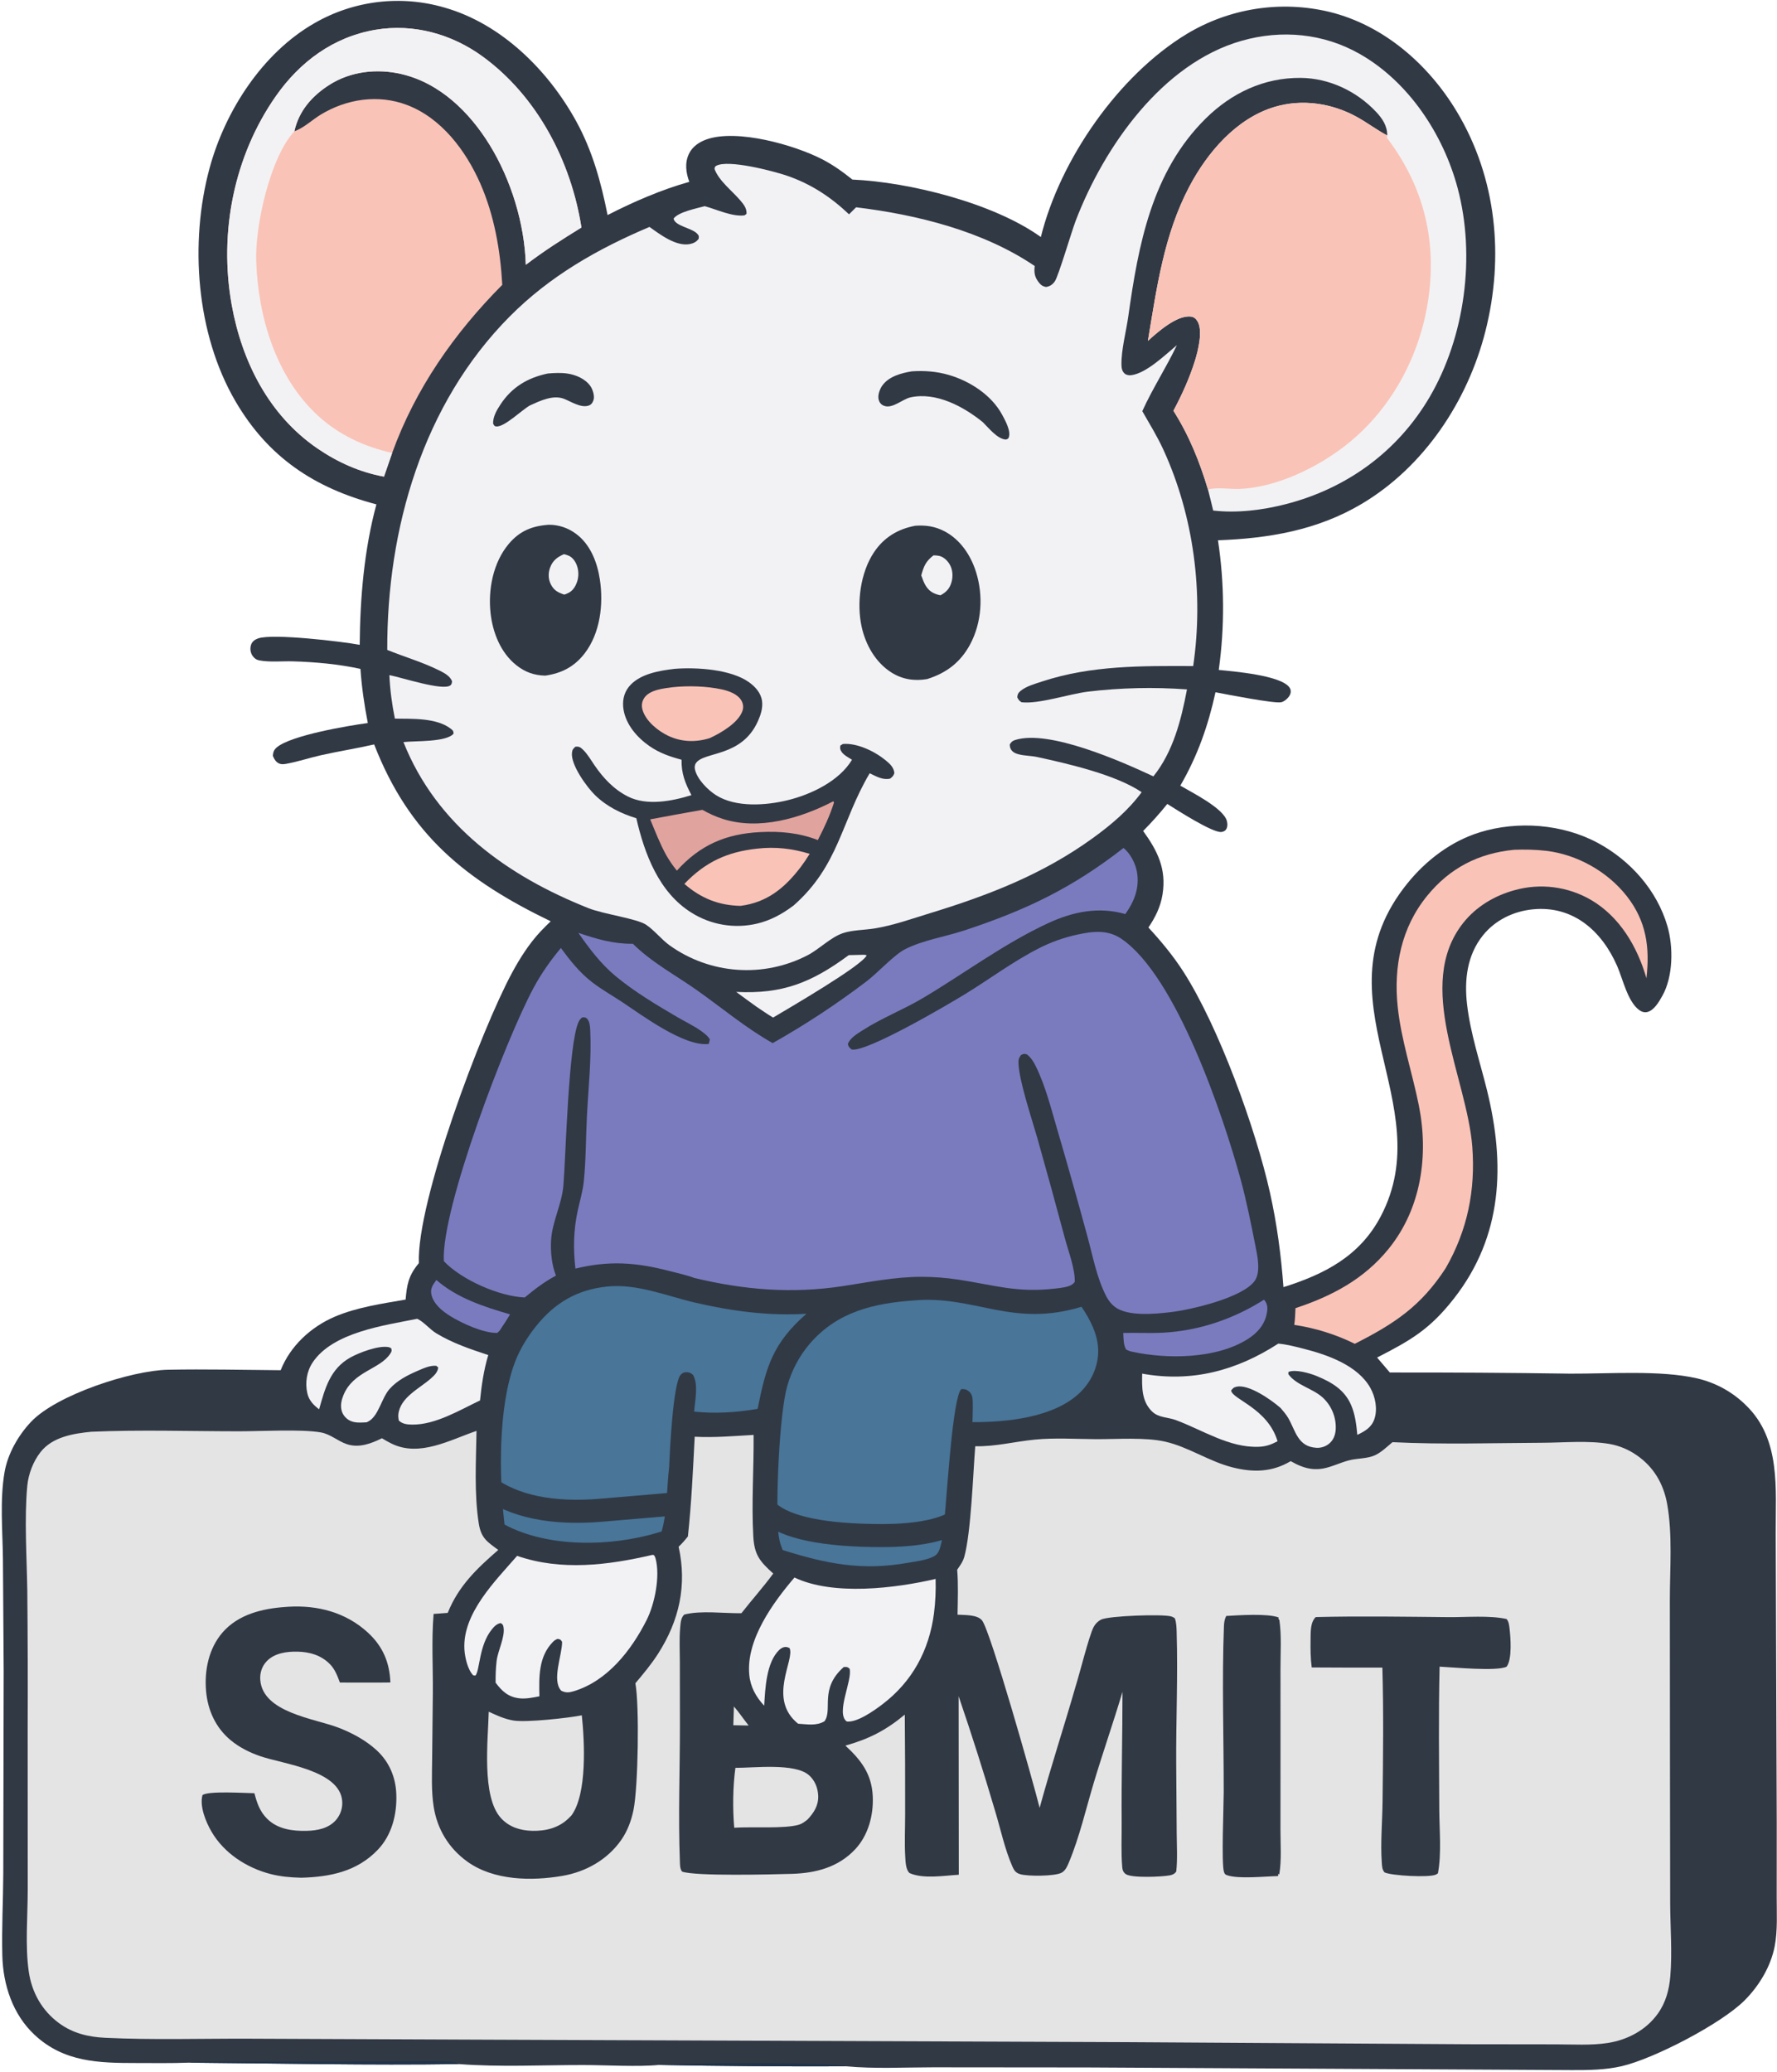 <svg xmlns="http://www.w3.org/2000/svg" width="771" height="899" viewBox="0 0 771 899"><g fill="none" fill-rule="evenodd" transform="translate(.778 .378)"><path fill="#313945" fill-rule="nonzero" d="M162.536,218.46 C135.657,211.358 115.546,198.036 101.333,173.635 C84.337,144.456 81.4,104.931 90.139,72.621 C96.838,47.857 113.055,22.57 135.715,9.64 C136.241,9.337 136.771,9.041 137.305,8.751 C137.838,8.462 138.375,8.179 138.916,7.903 C139.457,7.627 140.002,7.358 140.549,7.095 C141.096,6.833 141.647,6.578 142.201,6.329 C142.755,6.081 143.312,5.839 143.872,5.605 C144.432,5.371 144.995,5.143 145.561,4.923 C146.127,4.703 146.695,4.49 147.266,4.284 C147.837,4.078 148.411,3.879 148.987,3.688 C149.564,3.496 150.142,3.312 150.723,3.135 C151.304,2.959 151.887,2.789 152.472,2.627 C153.057,2.465 153.644,2.31 154.233,2.163 C154.822,2.015 155.412,1.875 156.005,1.743 C156.598,1.61 157.192,1.485 157.787,1.368 C158.383,1.25 158.98,1.14 159.578,1.038 C160.177,0.935 160.776,0.84 161.377,0.753 C161.978,0.665 162.58,0.586 163.183,0.513 C163.786,0.441 164.389,0.377 164.994,0.32 C165.598,0.263 166.203,0.213 166.809,0.171 C167.414,0.13 168.02,0.095 168.627,0.069 C169.234,0.042 169.841,0.024 170.448,0.012 C171.055,0 171.662,0 172.269,0 C172.876,0 173.483,0.017 174.09,0.037 C174.697,0.056 175.303,0.083 175.909,0.118 C176.516,0.153 177.121,0.195 177.726,0.245 C178.331,0.295 178.936,0.352 179.539,0.417 C180.143,0.482 180.746,0.555 181.347,0.636 C181.949,0.716 182.55,0.804 183.149,0.899 C183.749,0.995 184.347,1.098 184.944,1.208 C185.541,1.319 186.137,1.437 186.731,1.562 C187.325,1.688 187.917,1.821 188.508,1.961 C189.099,2.102 189.687,2.25 190.274,2.405 C190.861,2.56 191.446,2.723 192.029,2.893 C216.765,9.914 237.047,30.097 249.212,52.216 C256.268,65.046 259.997,78.683 262.839,92.933 C273.973,87.215 286.227,81.9 298.296,78.525 C296.826,74.564 296.255,70.298 298.147,66.342 C299.667,63.162 302.683,61.172 305.932,60.054 C319.147,55.51 343.82,62.5 355.844,68.677 C360.637,71.14 364.861,74.158 369.047,77.532 C393.991,78.648 430.384,87.788 450.822,102.465 C459.171,68.811 484.55,32.296 514.078,14.385 C514.652,14.039 515.23,13.699 515.813,13.366 C516.396,13.034 516.982,12.708 517.572,12.39 C518.163,12.071 518.757,11.76 519.355,11.456 C519.953,11.152 520.554,10.856 521.159,10.567 C521.764,10.277 522.373,9.996 522.985,9.721 C523.597,9.447 524.212,9.18 524.831,8.921 C525.45,8.661 526.071,8.409 526.696,8.165 C527.321,7.921 527.948,7.684 528.579,7.455 C529.209,7.226 529.842,7.005 530.478,6.792 C531.114,6.578 531.752,6.372 532.393,6.175 C533.034,5.977 533.678,5.786 534.323,5.604 C534.968,5.422 535.616,5.248 536.266,5.081 C536.915,4.915 537.567,4.756 538.221,4.605 C538.874,4.455 539.53,4.312 540.187,4.178 C540.844,4.043 541.502,3.916 542.163,3.798 C542.823,3.679 543.484,3.569 544.147,3.466 C544.81,3.364 545.474,3.269 546.139,3.183 C546.804,3.097 547.471,3.019 548.138,2.949 C548.805,2.879 549.472,2.817 550.141,2.763 C550.81,2.709 551.479,2.663 552.149,2.626 C552.818,2.589 553.488,2.559 554.159,2.538 C554.829,2.517 555.499,2.504 556.17,2.499 C556.841,2.495 557.512,2.498 558.183,2.51 C558.853,2.521 559.523,2.541 560.194,2.569 C560.864,2.597 561.534,2.633 562.203,2.677 C562.872,2.721 563.541,2.773 564.209,2.834 C564.877,2.895 565.544,2.963 566.21,3.04 C566.877,3.117 567.542,3.202 568.206,3.295 C568.871,3.388 569.534,3.489 570.195,3.598 C570.857,3.707 571.517,3.824 572.176,3.95 C572.835,4.075 573.493,4.208 574.148,4.349 C574.804,4.491 575.458,4.64 576.11,4.797 C599.611,10.577 618.987,27.55 631.277,48.015 C648.582,76.832 651.898,111.108 643.69,143.403 C635.989,173.701 617.064,202.24 589.883,218.327 C570.668,229.698 549.653,233.235 527.674,234.033 C528.379,238.687 528.915,243.36 529.282,248.052 C529.649,252.744 529.847,257.444 529.875,262.151 C529.903,266.857 529.761,271.559 529.45,276.256 C529.139,280.952 528.658,285.631 528.009,290.293 C534.705,290.931 555.33,292.685 558.762,298.008 C559.334,298.896 559.388,299.945 558.986,300.914 C558.409,302.303 556.596,303.995 555.095,304.307 C552.034,304.944 531.379,300.884 526.594,299.977 C523.422,314.483 518.808,327.605 511.332,340.498 C516.263,343.415 530.118,350.282 531.543,355.857 C531.857,357.082 531.881,358.485 531.136,359.575 C530.723,360.18 529.882,360.5 529.186,360.596 C525.441,361.11 509.579,350.873 505.686,348.43 C502.397,352.524 498.902,356.434 495.199,360.159 C501.485,368.814 505.382,376.722 503.615,387.703 C502.746,393.105 500.526,397.55 497.497,402.045 C503.004,408.001 508.217,414.3 512.613,421.129 C528.025,445.069 544.102,489.559 550.232,517.081 C553.27,530.722 555.05,544.164 556.085,558.08 C573.963,552.446 589.19,544.64 598.273,527.41 C624.195,478.238 569.312,432.953 609.93,382.81 C618.045,372.792 628.846,364.593 641.245,360.749 C657.726,355.64 677.208,357.131 692.446,365.328 C706.595,372.939 718.134,385.873 722.669,401.427 C725.3,410.454 725.191,423.401 720.439,431.753 C718.99,434.301 716.902,438.06 713.829,438.742 C712.547,439.027 711.31,438.52 710.3,437.753 C705.38,434.019 703.319,424.359 700.868,418.752 C694.216,403.535 681.756,392.424 664.261,394.164 C655.876,394.998 647.948,398.831 642.625,405.464 C635.747,414.036 634.511,424.749 635.737,435.362 C637.205,448.07 641.317,460.19 644.372,472.557 C652.329,504.772 651.284,535.819 630.095,562.96 C619.646,576.345 611.394,581.097 596.71,588.626 C598.569,590.772 600.412,592.934 602.238,595.11 C628.32,595.066 654.401,595.235 680.48,595.617 C697.178,595.702 719.698,594.007 735.48,597.652 C736.486,597.881 737.483,598.145 738.471,598.444 C739.458,598.743 740.434,599.076 741.398,599.444 C742.363,599.81 743.313,600.211 744.249,600.645 C745.186,601.079 746.106,601.545 747.009,602.043 C747.913,602.541 748.798,603.07 749.665,603.63 C750.532,604.19 751.378,604.779 752.203,605.399 C753.028,606.018 753.831,606.665 754.611,607.341 C755.392,608.016 756.147,608.718 756.878,609.446 C771.966,624.188 769.58,645.513 769.671,664.97 L770.112,790.732 L770.097,822.751 C770.073,829.624 770.54,837.301 769.227,844.037 C767.511,852.841 762.523,861.128 756.252,867.448 C746.163,877.617 716.831,892.846 702.84,896.086 C695.744,897.729 688.467,897.8 681.226,897.78 L471.057,896.636 L404.036,896.576 C391.721,896.582 378.679,897.296 366.447,896.142 C339.353,896.255 312.261,896.052 285.172,895.534 C276.364,896.448 261.738,895.589 252.225,895.584 C234.422,895.574 216.001,896.531 198.282,895.162 C159.247,895.735 120.108,894.863 81.072,894.559 C73.557,894.851 66.002,894.715 58.482,894.714 C42.08,894.71 26.964,894.388 14.226,882.493 C4.75,873.644 0.564,860.843 0.234,848.183 C-0.074,836.34 0.586,824.448 0.642,812.598 L0.819,724.687 L0.492,675.704 C0.33,663.546 -0.86,650.457 1.179,638.463 C2.545,630.421 7.143,622.354 12.722,616.476 C23.819,604.785 56.197,594.226 72.123,593.914 C88.392,593.595 104.725,593.994 120.998,594.123 C125.156,583.621 134.063,575.373 144.391,570.938 C154.004,566.81 164.95,565.253 175.206,563.47 C175.748,557.156 176.436,553.223 180.549,548.169 L180.956,547.662 C179.898,521.11 208,446.458 221.391,421.676 C224.841,415.292 228.832,409.011 233.815,403.7 C235.232,402.218 236.68,400.767 238.157,399.347 C201.355,381.549 176.85,361.948 161.562,322.612 C153.912,324.365 146.155,325.568 138.502,327.288 C133.438,328.426 128.355,330.153 123.257,331.046 C122.079,331.253 120.973,331.301 119.902,330.669 C118.737,329.981 118.084,328.738 117.605,327.535 C117.771,325.881 118.04,324.965 119.348,323.862 C125.539,318.644 150.254,314.48 158.812,313.327 C157.287,305.504 156.164,297.798 155.608,289.836 C146.134,287.77 136.051,286.855 126.365,286.563 C121.7,286.423 116.276,287.017 111.73,286.147 C110.466,285.905 109.547,285.248 108.808,284.178 C107.84,282.776 107.613,280.923 108.169,279.319 C108.658,277.905 109.885,277.067 111.237,276.6 C117.635,274.388 147.763,277.978 155.287,279.394 C155.463,259.063 157.205,238.146 162.536,218.46 Z"/><path fill="#20334A" fill-rule="nonzero" d="M81.072 894.559C86.607 893.801 92.496 894.112 98.089 894.087L127.183 894.038 170.478 893.994C178.17 893.98 185.991 893.685 193.671 894.049 195.464 894.134 196.724 894.243 198.282 895.162 159.247 895.735 120.108 894.863 81.072 894.559ZM285.172 895.534C293.517 894.47 362.576 894.284 366.447 896.142 339.353 896.255 312.261 896.052 285.172 895.534Z"/><path fill="#E4E4E4" fill-rule="nonzero" d="M38.787,620.824 C60.084,619.897 81.698,620.617 103.027,620.62 C112.333,620.622 129.988,619.633 138.356,621.096 C142.694,621.854 145.75,624.908 149.796,626.232 C155.015,627.941 160.272,625.953 164.93,623.64 C166.279,624.478 167.666,625.25 169.09,625.954 C181.232,631.949 194.431,624.365 205.972,620.447 C205.761,633.473 204.921,647.679 206.942,660.559 C207.938,666.908 210.495,668.515 215.418,672.102 C206.047,680.222 198.149,687.775 193.478,699.413 L187.352,699.865 C186.405,711.177 187.129,722.951 187.019,734.321 L186.724,762.527 C186.663,769.461 186.305,776.593 187.377,783.463 C188.905,793.259 193.928,801.541 202.002,807.342 C213.461,815.576 229.817,815.804 243.215,813.52 C253.409,811.782 262.867,806.457 268.813,797.861 C271.499,793.977 273.152,789.491 274.088,784.881 C276.111,774.916 276.678,739.58 274.9,729.945 C278.399,725.787 281.874,721.64 284.802,717.048 C293.945,702.71 297.369,687.396 293.658,670.713 C295.151,669.314 296.415,667.843 297.684,666.239 C299.245,651.79 299.884,637.473 300.636,622.982 C309.108,623.437 317.734,622.672 326.193,622.189 C326.327,636.835 325.242,651.532 326.057,666.168 C326.508,674.246 328.847,677.048 334.716,682.34 C330.353,688.313 325.446,693.725 320.912,699.549 C313.4,699.675 303.252,698.257 296.092,700.147 C294.573,701.583 294.504,703.969 294.326,705.995 C293.901,710.823 294.186,715.891 294.189,720.751 L294.225,747.796 C294.232,767.513 293.454,787.476 294.203,807.168 C294.258,808.631 294.195,810.5 295.172,811.667 C301.05,813.737 334.231,812.886 342.777,812.635 C353.172,812.33 362.963,809.8 370.294,801.95 C375.952,795.892 378.255,787.199 377.892,779.041 C377.461,769.332 372.886,763.348 366.023,756.999 C376.335,754.074 383.541,750.398 391.787,743.549 C391.92,757.944 391.972,772.339 391.941,786.735 C391.948,792.89 391.624,799.166 391.989,805.304 C392.115,807.428 392.202,810.812 393.848,812.292 C399.767,814.958 408.825,813.404 415.224,813.022 L415.148,735.549 C420.786,752.066 426.07,768.696 430.999,785.438 C433.339,793.184 435.168,801.881 438.404,809.273 C439.194,811.076 439.795,812.122 441.75,812.749 C444.997,813.789 456.847,813.698 459.773,812.173 C461.541,811.251 462.349,809.213 463.076,807.472 C467.607,796.611 470.398,784.397 473.785,773.117 C477.754,759.902 482.304,746.867 486.244,733.663 C486.247,752.496 485.731,771.332 485.884,790.16 C485.936,796.604 485.591,803.318 486.131,809.715 C486.238,810.985 486.593,811.995 487.682,812.756 C490.234,814.538 503.373,813.932 506.748,813.295 C507.975,813.063 508.848,812.662 509.575,811.616 C510.163,806.15 509.795,800.414 509.761,794.905 L509.555,765.062 C509.434,745.984 510.323,726.78 509.745,707.724 C509.683,705.691 509.642,703.675 508.955,701.742 C508.443,701.411 508.003,701.134 507.415,700.956 C503.767,699.848 480.02,700.675 476.884,702.351 C476.545,702.533 476.222,702.74 475.915,702.971 C475.607,703.201 475.318,703.454 475.048,703.728 C474.779,704.002 474.531,704.294 474.305,704.605 C474.079,704.916 473.877,705.242 473.7,705.584 C471.756,709.285 467.608,725.942 465.936,731.185 C460.875,748.836 455.13,766.294 450.298,784.006 C447.576,773.022 428.945,707.181 425.308,702.679 C423.202,700.072 417.731,700.406 414.676,700.189 C414.777,693.725 415.044,687.122 414.521,680.678 L414.759,680.339 C414.889,680.149 415.015,679.957 415.146,679.768 C416.189,678.264 417.091,676.93 417.588,675.145 C420.531,664.581 421.395,639.234 422.358,627.116 C431.123,627.297 439.593,625.065 448.257,624.224 C456.911,623.383 466.042,623.982 474.739,624.034 C483.814,624.088 495.953,623.135 504.703,625.1 C514.76,627.358 523.803,633.702 533.951,636.269 C542.927,638.54 551.114,638.405 559.225,633.574 C562.151,635.245 565.215,636.626 568.604,636.966 C570.146,637.11 571.68,637.05 573.207,636.788 C577.126,636.08 580.829,634.147 584.714,633.177 C588.253,632.294 592.519,632.535 595.819,631.008 C598.603,629.72 601.044,627.289 603.397,625.342 C624.963,626.411 646.908,625.709 668.507,625.599 C677.903,625.551 688.285,624.546 697.558,626.114 C698.615,626.302 699.658,626.546 700.687,626.848 C701.717,627.149 702.728,627.505 703.719,627.917 C704.71,628.328 705.676,628.792 706.617,629.308 C707.558,629.824 708.468,630.389 709.347,631.005 C716.702,636.046 720.99,643.409 722.555,652.115 C724.956,665.475 723.73,680.378 723.733,693.976 L723.787,765.123 L723.878,825.649 C723.929,836.016 724.798,846.784 723.933,857.097 C723.443,862.947 721.963,868.483 718.504,873.309 C713.405,880.427 705.39,884.668 696.843,886.008 C689.582,887.147 681.686,886.621 674.341,886.616 L636.604,886.57 L487.246,885.653 L211.904,884.59 L106.713,884.156 C86.171,884.09 65.35,884.749 44.838,883.767 C37.562,883.419 30.875,881.825 24.911,877.473 C17.451,872.03 12.989,864.059 11.691,854.975 C10.1,843.842 11.241,830.981 11.254,819.617 L11.228,749.48 C11.315,729.552 11.261,709.625 11.064,689.699 C10.839,675.566 9.737,658.056 11.062,644.253 C11.55,639.166 13.621,633.718 16.789,629.669 C21.962,623.057 30.963,621.603 38.787,620.824 Z"/><path fill="#313945" fill-rule="nonzero" d="M123.165 696.836C123.554 696.801 123.944 696.772 124.334 696.748 136.992 695.987 149.242 699.177 158.755 707.878 165.259 713.826 168.264 720.83 168.596 729.602 161.302 729.719 153.99 729.622 146.693 729.63 145.622 726.752 144.569 723.9 142.382 721.663 138.583 717.777 133.577 716.333 128.248 716.23 123.625 716.14 118.406 716.836 115.022 720.302 112.88 722.496 111.915 725.455 112.147 728.495 113.233 742.689 135.665 745.231 145.98 749.177 151.928 751.452 157.891 754.652 162.605 758.982 168.111 764.039 170.905 770.696 171.172 778.087 171.488 786.783 169.265 795.787 163.122 802.209 154.127 811.614 142.505 813.961 129.98 814.318 125.389 814.213 121.008 813.845 116.547 812.694 106.242 810.036 96.446 803.682 91.017 794.373 88.525 790.099 85.771 783.435 87.063 778.495 89.394 776.545 105.647 777.602 109.607 777.652 110.705 781.877 111.935 785.543 115.088 788.698 119.641 793.254 126.088 794.126 132.237 793.979 136.856 793.869 141.642 792.989 144.884 789.405 145.139 789.119 145.378 788.822 145.602 788.512 145.827 788.202 146.035 787.881 146.226 787.55 146.417 787.218 146.591 786.878 146.748 786.529 146.904 786.179 147.042 785.823 147.163 785.46 147.283 785.097 147.384 784.729 147.466 784.355 147.549 783.981 147.612 783.604 147.655 783.224 147.699 782.844 147.723 782.462 147.728 782.08 147.733 781.698 147.718 781.316 147.683 780.935 146.539 767.632 121.882 764.971 112.106 761.572 107.464 759.958 103.032 757.758 99.244 754.596 92.771 749.191 89.355 741.637 88.63 733.332 87.848 724.387 89.772 714.836 95.777 707.914 102.649 699.992 113.148 697.511 123.165 696.836ZM570.08 701.233C589.265 700.75 608.539 701.082 627.733 701.259 635.479 701.331 645.508 700.422 652.91 702.076 653.82 703.22 653.975 704.513 654.146 705.926 654.639 710 655.383 719.611 652.887 722.767 648.528 724.839 629.94 723.038 623.831 722.734 623.332 743.445 623.616 764.228 623.692 784.948 623.739 793.713 624.717 803.824 623.113 812.387 622.848 812.564 622.6 812.769 622.318 812.917 619.535 814.377 602.827 813.449 599.919 811.993 598.888 810.761 598.858 809.355 598.749 807.812 598.141 799.187 598.981 790.135 599.079 781.467 599.298 762.073 599.549 742.525 599.002 723.139 588.784 723.171 578.566 723.152 568.349 723.081 567.813 719.087 567.79 715.006 567.853 710.98 567.903 707.79 567.686 703.563 570.08 701.233ZM531.278 700.745C536.674 700.43 549.224 699.575 553.975 701.394L553.917 702.108 554.303 702.422C555.31 709.243 554.785 716.696 554.791 723.605L554.799 759.664 554.782 793.341C554.776 799.66 555.326 806.649 554.261 812.872L553.703 812.655 553.859 813.394 553.602 813.604C548.06 813.735 536.553 814.939 531.67 813.25 530.803 812.95 530.567 812.698 530.27 811.788 529.115 808.251 530.154 783.213 530.161 777.305 530.19 753.801 529.359 728.725 530.252 705.395 530.319 703.651 530.457 702.309 531.278 700.745Z"/><path fill="#F2F2F4" fill-rule="nonzero" d="M448.15,115.033 C447.821,118.17 448.14,119.952 450.184,122.456 C451.004,123.46 451.81,123.91 453.089,124.129 C454.799,123.847 455.907,123.093 456.897,121.671 C458.463,119.421 464.125,100.149 465.912,95.476 C478.202,63.346 503.455,27.105 538.005,17.298 C555.296,12.39 573.466,14.092 589.135,22.997 C610.411,35.09 625.421,57.883 631.654,81.217 C639.51,110.626 634.855,145.785 619.439,172.006 C605.581,195.577 583.524,211.575 557.103,218.364 C547.025,220.954 535.982,222.327 525.597,221.138 C524.855,218.114 524.161,215.067 523.351,212.061 C519.713,199.917 515.164,188.595 508.343,177.843 C512.007,170.987 515.358,163.619 517.669,156.192 C519.022,151.845 521.321,142.837 518.673,138.836 C517.951,137.746 517.142,137.115 515.813,136.97 C509.745,136.308 501.37,143.824 497.275,147.522 C501.102,124.522 504.21,101.515 515.253,80.571 C523.073,65.74 535.617,51.01 552.206,46.021 C564.161,42.426 577.143,44.393 587.987,50.385 C592.48,52.868 596.55,55.994 601.101,58.402 C601.167,54.225 598.982,51.021 596.196,48.071 C587.749,39.129 575.861,33.518 563.545,33.415 C547.645,33.281 533.574,39.951 522.338,51.052 C498.954,74.154 493.129,105.837 488.757,136.935 C487.832,143.515 485.703,151.253 485.8,157.842 C485.822,159.314 486.023,160.633 487.154,161.682 C487.87,162.346 489.079,162.524 490.032,162.409 C496.564,161.616 504.961,153.447 509.843,149.374 C505.227,159.096 499.226,168.281 494.838,178.018 C498.017,183.573 501.342,188.959 504.013,194.793 C517.228,223.655 521.533,257.209 516.916,288.612 C494.682,288.541 472.793,288.25 451.407,295.285 C448.391,296.278 444.296,297.397 441.881,299.511 C440.899,300.37 440.705,300.922 440.591,302.182 C441.221,303.353 441.348,303.613 442.461,304.313 C449.946,305.171 462.954,300.765 471.12,299.725 C478.271,298.866 485.447,298.354 492.648,298.189 C499.849,298.023 507.04,298.206 514.223,298.736 C511.709,311.995 508.258,325.733 499.649,336.467 C486.039,330.108 454.332,315.98 439.632,320.703 C438.403,321.098 438.042,321.546 437.343,322.594 C437.348,323.76 437.548,324.584 438.384,325.465 C439.128,326.25 440.188,326.634 441.209,326.898 C443.83,327.575 446.603,327.501 449.262,328.079 C462.703,331 483.375,335.751 494.558,343.334 C488.794,351.202 481.255,357.546 473.387,363.239 C451.607,378.998 428.217,388.026 402.693,395.846 C394.803,398.263 386.715,401.169 378.559,402.468 C374.214,403.16 369.084,403.104 364.945,404.488 C359.678,406.249 354.771,411.378 349.679,414.044 C349.094,414.348 348.505,414.642 347.91,414.926 C347.315,415.21 346.716,415.483 346.112,415.747 C345.508,416.01 344.9,416.263 344.287,416.505 C343.674,416.747 343.058,416.979 342.437,417.2 C341.816,417.421 341.192,417.631 340.564,417.831 C339.936,418.03 339.305,418.219 338.671,418.397 C338.036,418.575 337.399,418.742 336.759,418.898 C336.118,419.054 335.475,419.198 334.83,419.332 C334.185,419.466 333.538,419.588 332.889,419.7 C332.24,419.811 331.588,419.911 330.935,420.001 C330.282,420.089 329.628,420.167 328.973,420.234 C328.317,420.3 327.66,420.356 327.003,420.4 C326.346,420.444 325.688,420.476 325.029,420.497 C324.37,420.518 323.712,420.527 323.053,420.527 C322.394,420.527 321.736,420.513 321.077,420.489 C320.418,420.465 319.76,420.429 319.103,420.382 C318.446,420.335 317.79,420.277 317.135,420.208 C316.48,420.138 315.826,420.058 315.173,419.966 C314.521,419.874 313.87,419.771 313.221,419.657 C312.572,419.542 311.926,419.417 311.281,419.281 C310.636,419.144 309.994,418.996 309.355,418.838 C308.716,418.679 308.079,418.509 307.445,418.329 C306.812,418.148 306.181,417.956 305.554,417.754 C304.927,417.552 304.303,417.339 303.684,417.115 C303.064,416.891 302.448,416.656 301.837,416.412 C301.225,416.167 300.618,415.912 300.015,415.646 C299.412,415.38 298.814,415.103 298.221,414.817 C297.627,414.53 297.039,414.233 296.456,413.927 C295.873,413.62 295.295,413.303 294.723,412.977 C294.15,412.65 293.584,412.314 293.023,411.968 C292.462,411.622 291.908,411.266 291.36,410.901 C290.811,410.535 290.269,410.161 289.734,409.777 C286.084,407.123 283.224,403.326 279.555,400.85 C275.613,398.191 261.056,396.241 254.627,393.688 C219.572,379.768 188.659,357.768 174.271,321.597 C179.26,320.992 192.897,321.72 196.021,317.922 C195.906,316.716 195.855,316.63 194.849,315.838 C188.7,311.004 177.961,311.516 170.551,311.415 C169.283,305.124 168.443,298.961 168.165,292.548 C173.231,293.462 191.332,299.492 194.618,296.998 C195.265,296.507 195.197,296.052 195.374,295.313 C194.604,292.979 192.008,291.61 189.926,290.569 C182.65,286.928 174.761,284.666 167.242,281.609 C167.069,229.105 182.624,174.908 220.413,136.894 C237.814,119.389 258.473,107.627 281.017,98.08 C285.592,101.326 292.517,106.662 298.515,105.514 C300.145,105.202 301.306,104.586 302.336,103.27 C302.491,102.193 302.573,101.987 301.791,101.097 C299.527,98.518 292.078,97.759 291.474,94.473 C293.539,91.57 301.527,90.032 304.987,89.073 C310.158,90.486 316.94,93.742 322.256,93.057 L323.113,92.42 C323.311,90.059 321.88,88.286 320.392,86.542 C316.792,82.323 311.25,78.218 309.25,72.983 C309.383,72.274 309.233,71.992 309.924,71.593 C315.003,68.66 334.822,73.862 340.568,75.821 C351.016,79.384 359.629,85.048 367.6,92.609 L370.658,89.562 C397.113,92.753 425.793,99.885 448.15,115.033 Z"/><path fill="#FAC3B7" fill-rule="nonzero" d="M497.275,147.522 C501.102,124.522 504.21,101.515 515.253,80.571 C523.073,65.74 535.617,51.01 552.206,46.021 C564.161,42.426 577.143,44.393 587.987,50.385 C592.48,52.868 596.55,55.994 601.101,58.402 L600.986,59.408 C616.608,80.024 622.605,103.11 619.019,128.823 C615.48,154.207 602.426,178.287 581.816,193.818 C569.547,203.063 552.606,211.109 537.017,211.762 C533.141,211.924 526.78,210.871 523.351,212.061 C519.713,199.917 515.164,188.595 508.343,177.843 C512.007,170.987 515.358,163.619 517.669,156.192 C519.022,151.845 521.321,142.837 518.673,138.836 C517.951,137.746 517.142,137.115 515.813,136.97 C509.745,136.308 501.37,143.824 497.275,147.522 Z"/><path fill="#313945" fill-rule="nonzero" d="M291.987,289.809 C301.344,289.079 316.408,289.972 324.275,295.679 C327.002,297.659 329.391,300.313 329.852,303.769 C330.253,306.772 329.314,309.683 328.113,312.401 C321.064,328.359 304.577,325.531 301.133,330.773 C300.612,331.566 300.544,332.604 300.756,333.515 C301.754,337.8 306.375,342.43 309.982,344.689 C318.534,350.044 331.543,349.118 341.003,346.805 C351.16,344.322 363.338,338.52 368.887,329.261 C367.5,328.363 365.374,327.293 364.424,325.899 C363.663,324.782 363.639,324.319 363.839,323.085 L364.944,322.421 C371.126,321.893 378.843,325.654 383.55,329.553 C385.389,331.077 386.996,332.546 387.27,335.015 C386.883,336.272 386.448,336.65 385.425,337.453 C382.112,338.141 379.473,336.496 376.563,335.118 C364.186,355.953 363.274,375.183 343.508,392.517 C338.707,396.121 333.647,398.941 327.76,400.338 C327.158,400.481 326.553,400.609 325.944,400.722 C325.335,400.835 324.724,400.933 324.111,401.016 C323.498,401.098 322.883,401.166 322.266,401.218 C321.649,401.27 321.031,401.306 320.413,401.328 C319.794,401.35 319.175,401.355 318.556,401.346 C317.937,401.336 317.319,401.312 316.701,401.272 C316.084,401.231 315.467,401.175 314.852,401.105 C314.237,401.034 313.625,400.948 313.014,400.847 C312.403,400.745 311.796,400.629 311.191,400.497 C310.586,400.365 309.985,400.219 309.387,400.058 C308.79,399.896 308.197,399.72 307.608,399.529 C307.019,399.338 306.436,399.133 305.857,398.913 C305.278,398.693 304.706,398.458 304.139,398.21 C303.572,397.962 303.011,397.699 302.458,397.423 C301.904,397.146 301.357,396.856 300.818,396.553 C300.278,396.249 299.746,395.933 299.223,395.603 C285.12,386.845 278.843,370.074 275.311,354.638 C268.682,352.606 262.526,349.563 257.504,344.716 C253.899,341.238 246.853,331.542 247.378,326.29 C247.522,324.848 247.845,324.604 248.812,323.625 C250.307,323.371 251.031,323.797 252.126,324.845 C254.115,326.749 255.578,329.326 257.121,331.586 C260.957,337.202 265.481,342.053 271.607,345.185 C279.803,349.375 290.908,347.22 299.22,344.607 C296.493,339.431 294.812,335.216 294.935,329.255 C289.867,327.89 285.347,326.345 280.996,323.321 C275.635,319.594 270.809,314.048 269.743,307.429 C269.182,303.941 269.818,300.421 272.054,297.622 C276.533,292.017 285.277,290.581 291.987,289.809 Z"/><path fill="#FAC3B7" fill-rule="nonzero" d="M327.778,367.821 C335.616,366.922 343.037,367.78 350.522,370.083 C349.287,372.103 347.957,374.058 346.531,375.948 C339.629,384.938 332.027,391.174 320.523,392.651 C311.007,392.467 303.33,389.341 296.156,383.116 C305.244,373.598 314.833,369.193 327.778,367.821 Z"/><path fill="#E1A39E" fill-rule="nonzero" d="M360.797,347.266 L361.072,347.831 C359.275,353.495 356.803,358.838 354.063,364.102 C345.89,360.951 337.802,360.21 329.098,360.644 C314.135,361.389 302.959,366.238 292.903,377.368 C291.122,375.209 289.683,373.061 288.277,370.645 C285.558,365.697 283.489,360.331 281.33,355.12 C288.869,353.698 296.417,352.322 303.974,350.993 C306.81,352.59 309.703,353.928 312.808,354.924 C328.576,359.982 346.672,354.625 360.797,347.266 Z"/><path fill="#FAC3B7" fill-rule="nonzero" d="M291.008,297.796 C297.708,297.062 305.847,297.305 312.425,298.74 C315.433,299.397 319.244,300.736 320.894,303.564 C320.993,303.729 321.082,303.899 321.162,304.074 C321.242,304.249 321.313,304.428 321.374,304.61 C321.435,304.792 321.486,304.978 321.527,305.166 C321.568,305.354 321.599,305.543 321.62,305.735 C321.64,305.926 321.65,306.118 321.65,306.311 C321.65,306.503 321.64,306.694 321.62,306.886 C321.599,307.077 321.568,307.267 321.527,307.455 C321.486,307.643 321.435,307.828 321.374,308.011 C319.648,313.222 311.768,317.818 306.991,319.941 C300.962,321.752 294.812,321.578 289.075,318.834 C284.688,316.735 279.43,312.515 278.013,307.648 C277.475,305.798 277.671,304.088 278.734,302.456 C281.056,298.892 287.15,298.313 291.008,297.796 Z"/><path fill="#313945" fill-rule="nonzero" d="M396.394,227.724 C400.984,227.416 404.978,227.996 409.1,230.176 C415.925,233.786 420.402,240.543 422.683,247.755 C425.895,257.912 425.227,269.627 420.197,279.092 C416.046,286.904 409.899,291.624 401.468,294.258 C395.984,295.182 390.804,294.421 386.049,291.438 C379.153,287.111 374.815,279.458 373.088,271.644 C370.808,261.33 372.496,248.084 378.446,239.207 C382.76,232.77 388.828,229.111 396.394,227.724 Z"/><path fill="#F2F2F4" fill-rule="nonzero" d="M404.225,240.582 C405.081,240.577 405.848,240.625 406.691,240.804 C408.651,241.218 410.351,242.894 411.312,244.581 C412.622,246.881 412.772,249.824 412.022,252.33 C411.2,255.075 409.753,256.555 407.291,257.901 C406.227,257.72 405.247,257.405 404.277,256.93 C401.099,255.375 400.04,252.388 398.935,249.266 C400.058,245.2 400.874,243.225 404.225,240.582 Z"/><path fill="#313945" fill-rule="nonzero" d="M237.303,227.306 C241.586,227.26 245.657,228.656 249.095,231.193 C255.403,235.846 258.362,243.596 259.495,251.096 C261.112,261.801 259.66,274.292 252.893,283.101 C248.431,288.909 242.858,291.76 235.737,292.762 C230.908,292.617 227.037,291.246 223.222,288.214 C216.425,282.812 212.99,274.047 212.062,265.617 C210.932,255.348 213.192,243.651 219.968,235.593 C224.709,229.955 230.155,227.799 237.303,227.306 Z"/><path fill="#F2F2F4" fill-rule="nonzero" d="M243.887,240.065 C244.79,240.291 244.724,240.25 245.658,240.596 C247.513,241.284 248.738,242.976 249.442,244.77 C249.577,245.122 249.693,245.48 249.79,245.844 C249.888,246.208 249.966,246.577 250.025,246.949 C250.084,247.321 250.123,247.696 250.143,248.072 C250.163,248.448 250.163,248.825 250.144,249.202 C250.125,249.578 250.086,249.953 250.027,250.325 C249.968,250.697 249.89,251.066 249.793,251.43 C249.696,251.794 249.581,252.153 249.446,252.505 C249.312,252.857 249.16,253.202 248.989,253.538 C247.829,255.844 246.458,256.819 244.054,257.61 C241.435,256.73 239.697,255.905 238.324,253.357 C237.084,251.056 236.992,248.407 237.868,245.965 C238.975,242.875 240.974,241.34 243.887,240.065 Z"/><path fill="#313945" fill-rule="nonzero" d="M394.913 160.732C400.291 160.365 405.613 160.78 410.805 162.278 419.975 164.924 429.361 170.964 434.002 179.513 435.325 181.95 437.975 186.72 436.883 189.45 436.613 190.123 436.459 189.979 435.693 190.331 431.956 190.154 428.225 185.321 425.61 182.763 417.288 176.028 405.461 169.621 394.326 172.009 390.78 172.769 386.391 177.164 382.698 175.657 381.54 175.184 380.822 174.33 380.483 173.133 379.929 171.172 380.89 168.526 382.014 166.931 384.832 162.933 390.343 161.452 394.913 160.732ZM236.913 161.674C239.637 161.439 242.681 161.297 245.387 161.694 249.086 162.236 253.191 163.985 255.394 167.151 256.405 168.603 257.348 171.536 256.708 173.281 256.285 174.432 255.746 175.238 254.527 175.626 251.193 176.687 246.898 173.811 243.931 172.658 239.156 170.801 233.49 173.562 229.153 175.524 225.57 177.524 217.993 185.091 214.455 184.643 213.637 184.539 213.597 184.086 213.173 183.463 213.04 180.486 214.747 177.589 216.337 175.159 221.284 167.603 228.18 163.494 236.913 161.674Z"/><path fill="#7A7BBE" fill-rule="nonzero" d="M486.673,367.552 C489.613,369.803 491.864,374.284 492.503,377.841 C493.743,384.742 491.406,390.677 487.468,396.21 C475.928,392.875 464.68,395.196 453.961,400.166 C434.886,409.009 417.789,421.854 399.774,432.584 C391.233,437.672 381.692,441.347 373.391,446.704 C371.127,448.165 368.055,449.946 367.099,452.568 C367.402,453.945 367.659,454.017 368.733,454.968 C375.18,456.3 410.688,435.411 418.194,430.797 C428.725,424.322 438.665,416.864 449.694,411.211 C452.429,409.797 455.246,408.573 458.146,407.541 C461.046,406.508 464.003,405.676 467.016,405.045 C473.593,403.644 479.896,402.959 485.76,406.937 C509.567,423.084 530.052,483.969 537.517,511.377 C540.042,520.647 541.961,530.306 543.836,539.731 C544.708,544.111 546.41,551.546 543.552,555.438 C538.18,562.752 515.87,567.909 507.087,568.935 C500.542,569.7 488.488,570.932 482.899,566.615 C481.349,565.417 480.14,563.853 479.242,562.121 C475.085,554.106 473.431,544.828 471.06,536.186 C466.863,520.696 462.508,505.251 457.993,489.851 C455.313,480.756 452.837,470.744 448.617,462.222 C447.575,460.118 446.596,458.531 444.744,457.073 C443.399,456.756 443.419,456.776 442.179,457.397 C441.214,458.808 441.052,459.363 441.127,461.073 C441.475,468.999 446.959,485.144 449.372,493.661 C453.461,508.132 457.446,522.632 461.329,537.16 C462.832,542.771 465.638,549.949 465.547,555.735 C465.169,556.266 465.168,556.333 464.584,556.795 C462.931,558.101 459.297,558.426 457.203,558.674 C440.414,560.662 430.671,557.163 414.716,554.77 C409.566,554.007 404.388,553.618 399.182,553.604 C387.474,553.578 376.233,555.919 364.724,557.659 C342.703,560.989 322.128,559.281 300.53,554.106 C297.037,552.811 293.153,551.984 289.534,551.044 C275.107,547.294 263.452,546.501 248.889,550.029 C247.883,541.46 248.058,533.385 249.877,524.927 C250.768,520.783 252.054,516.605 252.497,512.387 C253.49,502.921 253.388,493.163 253.884,483.646 C254.525,471.359 255.906,458.857 255.309,446.557 C255.24,445.134 255.105,443.138 254.215,441.949 C253.481,440.967 252.983,441.021 251.897,441.02 C251.091,441.597 250.655,442.143 250.244,443.032 C245.849,452.545 244.734,500.631 243.682,513.819 C243.01,522.249 238.703,529.679 238.3,538.116 C238.06,543.117 238.643,548.413 240.426,553.099 C235.422,555.734 231.239,558.968 226.879,562.56 C215.705,562.057 199.499,554.91 191.797,546.819 C190.533,524.22 218.772,450.363 230.775,428.138 C234.139,421.908 238.054,416.374 242.581,410.94 C246.592,416.409 250.712,421.588 256.109,425.765 C260.187,428.922 264.792,431.497 269.092,434.343 C277.767,440.084 296.14,453.866 306.735,452.561 L307.216,450.63 C306.516,449.242 304.781,447.914 303.544,447.024 C300.313,444.7 296.469,442.893 293.028,440.875 C283.94,435.546 274.426,429.879 266.315,423.135 C259.867,417.774 254.925,411.194 250.162,404.36 C258.234,407.086 265.22,409.178 273.834,409.113 C281.877,417.152 292.494,422.788 301.739,429.34 C312.648,437.071 322.79,445.611 334.474,452.209 C348.675,444.19 362.265,435.243 375.244,425.367 C380.039,421.729 387.074,413.961 391.848,411.501 C399.435,407.59 409.252,406.064 417.44,403.375 C444.256,394.566 464.353,384.957 486.673,367.552 Z"/><path fill="#FAC3B7" fill-rule="nonzero" d="M165.824,206.425 C155.345,204.52 145.643,200.155 136.881,194.144 C115.833,179.703 104.156,156.452 99.745,131.828 C94.159,100.646 100.675,67.374 118.924,41.314 C129.395,26.362 143.97,15.589 162.201,12.532 C178.649,9.775 195.212,14.373 208.6,24.121 C232.354,41.419 247.01,69.668 251.497,98.336 C243.184,103.451 235.116,108.582 227.359,114.514 C226.845,96.741 220.974,77.595 211.664,62.475 C202.931,48.292 190.074,35.652 173.428,31.759 C162.822,29.279 151.35,30.538 142.085,36.467 C134.585,41.265 128.894,47.734 126.938,56.587 C127.229,56.471 127.522,56.36 127.811,56.239 C131.482,54.704 134.901,51.469 138.356,49.368 C149.62,42.521 163.315,40.439 175.799,45.168 C190.731,50.825 201.302,64.947 207.553,79.11 C213.668,92.969 216.298,108.153 217.151,123.203 C196.348,144.137 179.452,168.261 169.374,196.158 L165.824,206.425 Z"/><path fill="#F2F2F4" fill-rule="nonzero" d="M165.824,206.425 C155.345,204.52 145.643,200.155 136.881,194.144 C115.833,179.703 104.156,156.452 99.745,131.828 C94.159,100.646 100.675,67.374 118.924,41.314 C129.395,26.362 143.97,15.589 162.201,12.532 C178.649,9.775 195.212,14.373 208.6,24.121 C232.354,41.419 247.01,69.668 251.497,98.336 C243.184,103.451 235.116,108.582 227.359,114.514 C226.845,96.741 220.974,77.595 211.664,62.475 C202.931,48.292 190.074,35.652 173.428,31.759 C162.822,29.279 151.35,30.538 142.085,36.467 C134.585,41.265 128.894,47.734 126.938,56.587 C116.475,67.773 109.858,97.588 110.374,112.834 C111.192,136.953 118.836,163 137.034,179.844 C146.206,188.333 157.284,193.41 169.374,196.158 L165.824,206.425 Z"/><path fill="#487598" fill-rule="nonzero" d="M395.908 563.836C422.111 561.547 438.295 575.783 468.462 566.592 472.208 572.099 475.544 578.537 475.705 585.337 475.866 592.167 472.882 598.798 468.064 603.574 456.85 614.692 436.038 616.71 421.163 616.659 421.214 613.652 421.341 610.613 421.261 607.607 421.214 605.837 420.923 604.298 419.441 603.164 418.356 602.335 417.573 602.27 416.263 602.335 412.693 606.002 410.25 645.286 409.472 653.425 408.904 658.891 408.754 665.253 407.273 670.538 406.755 672.387 406.149 674 404.351 674.922 401.105 676.586 396.648 677.066 393.068 677.702 373.164 681.233 357.785 678.102 338.865 672.173 337.636 669.56 337.087 666.809 336.849 663.948 335.754 650.81 337.37 612.919 340.753 601.111 341.222 599.413 341.783 597.745 342.434 596.109 343.085 594.473 343.824 592.876 344.649 591.32 345.474 589.764 346.382 588.258 347.372 586.801 348.362 585.344 349.428 583.945 350.571 582.605 362.558 568.724 378.351 565.047 395.908 563.836ZM262.566 557.825C275.643 556.447 288.443 561.933 300.941 564.827 316.791 568.498 332.839 570.644 349.122 569.622 334.537 582.418 331.588 592.571 327.945 610.887 319.028 612.439 309.399 613.079 300.394 612.084 300.735 607.399 302.372 600.193 299.865 596.109 299.076 595.491 298.58 595.112 297.537 595.01 296.346 594.894 295.336 595.211 294.535 596.125 291.197 599.937 289.802 629.797 289.578 635.953 288.423 645.374 288.896 654.831 286.3 664.076 285.743 664.259 285.183 664.435 284.62 664.604 264.361 670.669 237.14 671.274 218.133 661.092L218.073 660.578C215.724 640.05 215.321 610.199 222.571 590.828 224.727 585.067 227.996 579.748 231.84 574.963 239.971 564.84 249.635 559.186 262.566 557.825Z"/><path fill="#FAC3B7" fill-rule="nonzero" d="M656.122,368.324 C660.665,368.143 665.487,368.24 670.003,368.765 C683.427,370.324 696.638,377.729 704.997,388.366 C713.543,399.241 715.11,410.649 713.568,424.042 C709.641,410.453 702.045,397.412 689.549,390.091 C688.93,389.729 688.302,389.384 687.665,389.055 C687.028,388.725 686.384,388.411 685.731,388.114 C685.078,387.816 684.419,387.536 683.752,387.272 C683.086,387.007 682.413,386.76 681.734,386.53 C681.055,386.299 680.371,386.085 679.681,385.889 C678.992,385.693 678.298,385.514 677.599,385.353 C676.9,385.191 676.198,385.048 675.492,384.922 C674.786,384.796 674.077,384.687 673.366,384.597 C672.655,384.506 671.942,384.433 671.227,384.378 C670.512,384.323 669.797,384.286 669.08,384.268 C668.363,384.248 667.646,384.247 666.929,384.265 C666.212,384.281 665.496,384.316 664.781,384.37 C664.066,384.422 663.353,384.493 662.641,384.582 C661.93,384.67 661.221,384.777 660.515,384.902 C659.809,385.026 659.106,385.167 658.407,385.327 C657.708,385.486 657.013,385.663 656.323,385.858 C647.684,388.218 639.689,392.972 634.089,400.039 C612.663,427.077 635.751,467.303 638.015,497.172 C639.445,516.04 635.926,533.348 626.508,549.794 C615.769,566.336 604.275,573.91 587.038,582.662 C584.973,581.642 582.871,580.704 580.733,579.848 C578.594,578.992 576.426,578.22 574.228,577.534 C572.029,576.847 569.807,576.247 567.562,575.735 C565.317,575.221 563.055,574.796 560.776,574.46 C561.132,572.059 561.183,569.618 561.304,567.195 C577.144,561.957 591.109,554.577 601.768,541.389 C615.913,523.885 619.152,500.822 614.818,479.202 C611.964,464.969 607.152,450.856 605.649,436.402 C603.835,418.973 607.201,402.062 618.448,388.27 C628.283,376.209 640.697,369.845 656.122,368.324 Z"/><path fill="#F2F2F4" fill-rule="nonzero" d="M343.925 684.066C360.706 692.083 387.678 688.749 405.16 684.681 405.31 689.681 405.076 694.663 404.458 699.627 402.34 715.739 395.016 729.285 381.964 739.167 378.469 741.813 371.037 747.114 366.584 746.524 361.688 742.826 369.193 728.619 367.832 723.605 366.77 722.755 366.692 722.866 365.31 722.898 354.581 732.393 360.641 741.358 356.95 746.427 353.45 748.547 349.422 747.72 345.506 747.499 332.049 736.702 344.26 719.635 341.782 714.667 341.321 714.477 340.884 714.264 340.374 714.218 339.238 714.117 338.172 714.672 337.371 715.431 331.666 720.832 331.22 732.393 330.789 739.68 327.221 735.868 324.83 731.58 324.32 726.312 322.847 711.098 334.635 694.935 343.925 684.066ZM282.383 674.222 282.985 674.377C283.325 674.94 283.461 675.096 283.655 675.816 285.734 683.484 283.29 695.54 279.803 702.464 273.222 715.533 262.816 728.987 248.147 733.406 246.129 734.014 244.621 734.152 242.708 733.16 238.522 728.642 243.114 717.793 243.105 711.992 242.415 710.932 242.459 710.984 241.23 710.672 240.353 710.961 239.779 711.34 239.138 711.99 232.831 718.383 233.067 727.3 233.259 735.604 230.39 736.161 227.339 736.822 224.416 736.457 219.688 735.866 217.008 733.37 214.257 729.684 214.216 726.464 214.323 723.391 214.703 720.192 215.245 715.718 218.413 709.952 217.687 705.628 217.503 704.525 217.348 704.431 216.49 703.833 214.808 704.085 213.672 705.285 212.636 706.555 206.986 713.48 207.447 724.38 205.505 726.612L204.579 726.527C202.118 724.102 200.905 718.6 200.715 715.191 199.848 699.599 214.153 685.519 223.588 674.668 242.742 681.307 263.093 678.718 282.383 674.222ZM553.83 582.59C557.404 582.878 561.383 583.921 564.874 584.81 575.117 587.419 588.294 591.983 593.793 601.808 595.947 605.658 596.987 610.966 595.561 615.242 594.317 618.972 591.447 620.586 588.127 622.17 587.737 617.825 587.211 613.422 585.495 609.368 582.612 602.559 576.934 599.283 570.42 596.613 567.436 595.39 561.298 593.633 558.249 594.866L558.209 595.843C561.744 600.681 568.615 601.947 573.017 605.886 573.238 606.086 573.454 606.293 573.665 606.505 573.875 606.716 574.08 606.933 574.28 607.155 574.479 607.377 574.673 607.604 574.861 607.836 575.049 608.068 575.231 608.304 575.407 608.546 575.582 608.787 575.752 609.033 575.916 609.283 576.079 609.533 576.236 609.787 576.386 610.045 576.537 610.302 576.681 610.563 576.818 610.829 576.955 611.094 577.085 611.363 577.208 611.635 577.332 611.907 577.449 612.181 577.558 612.459 577.667 612.737 577.77 613.017 577.865 613.301 577.96 613.583 578.047 613.868 578.128 614.156 578.209 614.443 578.282 614.732 578.348 615.024 578.414 615.315 578.472 615.608 578.523 615.902 578.574 616.196 578.618 616.492 578.653 616.788 578.689 617.084 578.718 617.382 578.739 617.68 578.76 617.977 578.773 618.275 578.778 618.574 578.848 621.137 578.234 623.805 576.312 625.619 576.115 625.805 575.908 625.981 575.693 626.147 575.478 626.312 575.254 626.466 575.023 626.609 574.792 626.751 574.554 626.882 574.31 627.001 574.065 627.119 573.815 627.225 573.56 627.318 573.305 627.41 573.045 627.49 572.782 627.557 572.519 627.623 572.253 627.675 571.984 627.715 571.715 627.754 571.445 627.78 571.174 627.792 570.903 627.803 570.631 627.801 570.36 627.785 562.254 627.282 561.392 620.486 558.173 614.888 557.3 613.37 556.087 611.995 554.972 610.649 554.841 610.53 554.712 610.409 554.579 610.292 550.782 606.982 541.095 600.16 535.807 601.268 534.454 601.552 534.223 601.904 533.396 602.915 533.783 606.75 549.228 610.561 553.527 624.942 550.731 626.414 548.529 627.223 545.324 627.347 532.537 627.838 520.937 620.014 509.328 615.735 505.831 614.446 501.872 614.787 499.044 612.003 494.505 607.534 494.669 601.492 494.785 595.612 516.361 599.494 535.724 594.306 553.83 582.59ZM180.264 571.808C183.116 573.14 185.691 576.391 188.487 578.09 195.543 582.38 203.279 584.974 211.067 587.541 209.149 593.915 208.155 600.633 207.494 607.242 198.611 611.459 188.247 617.771 178.205 617.718 176.059 617.707 173.763 617.505 172.241 615.913 172.112 615.054 171.974 614.213 172.059 613.342 172.782 605.938 181.154 602.124 186.098 597.771 187.589 596.458 189.193 594.973 189.355 592.913L188.496 592.206C185.75 591.988 183.006 593.276 180.531 594.343 176.035 596.28 171.588 598.523 168.275 602.234 164.658 606.286 163.506 614.284 158.7 616.532 158.558 616.599 158.414 616.661 158.27 616.725 155.707 616.84 152.85 617.151 150.563 615.736 148.893 614.704 147.719 613.1 147.339 611.173 146.925 609.07 147.421 606.968 148.206 605.015 152.429 594.508 164.175 593.79 168.588 586.88 169.22 585.89 169.219 585.733 168.998 584.647 168.554 584.38 168.334 584.206 167.776 584.101 163.448 583.28 155.06 586.482 151.253 588.602 142.42 593.522 140.203 602.114 137.678 611.087 135.242 609.231 133.292 607.247 132.578 604.175 131.529 599.668 132.276 594.67 134.838 590.809 143.608 577.597 166.002 574.685 180.264 571.808Z"/><path fill="#E4E4E4" fill-rule="nonzero" d="M211.267 742.298C214.839 743.92 218.069 745.456 221.992 746.11 227.493 747.028 245.806 745.028 251.66 743.854 252.856 755.353 254.027 777.791 247.206 787.247 246.814 787.654 246.417 788.056 246.014 788.453 241.735 792.686 236.111 794.101 230.205 793.971 225.032 793.857 220.167 792.372 216.591 788.466 208.058 779.146 210.988 754.533 211.267 742.298ZM318.296 766.645C326.555 766.662 343.952 764.512 350.105 769.738 352.761 771.995 354.11 775.388 354.223 778.83 354.362 783.042 352.34 786.12 349.578 789.088 348.459 789.953 347.309 790.867 345.938 791.287 339.749 793.179 325.364 792.094 317.786 792.632 317.077 784.374 317.179 774.858 318.296 766.645Z"/><path fill="#7A7BBE" fill-rule="nonzero" d="M547.627,563.536 C547.71,563.619 547.803,563.694 547.876,563.786 C549.281,565.564 549.259,567.305 548.865,569.422 C547.948,574.344 544.832,577.894 540.713,580.532 C527.084,589.256 505.619,589.419 490.326,586.074 C489.337,585.853 488.65,585.607 487.78,585.085 C486.601,583.025 486.732,580.299 486.561,577.968 C492.268,577.802 497.96,578.153 503.682,577.851 C519.456,577.018 534.347,571.947 547.627,563.536 Z"/><path fill="#F2F2F4" fill-rule="nonzero" d="M373.867,413.874 C374.34,413.844 374.807,413.987 375.271,414.079 C373.415,418.554 340.53,437.596 334.648,441.123 C332.206,439.678 329.85,437.996 327.479,436.432 C324.494,434.347 321.583,432.144 318.649,429.987 C338.805,431.005 351.394,425.904 367.486,414.028 L373.867,413.874 Z"/><path fill="#7A7BBE" fill-rule="nonzero" d="M188.541,554.968 C197.575,562.847 209.179,566.588 220.518,569.892 C219.149,572.274 217.527,574.582 216.042,576.898 C215.797,577.241 215.268,577.651 214.954,577.943 C208.906,578.03 199.816,573.848 194.677,570.697 C191.177,568.55 187.16,565.306 186.349,561.041 C185.87,558.519 187.195,556.949 188.541,554.968 Z"/><path fill="#E4E4E4" fill-rule="nonzero" d="M317.649,740.017 C319.907,742.579 321.892,745.6 324.043,748.283 L317.392,748.161 L317.649,740.017 Z"/><path stroke="#313945" stroke-width="10" d="M210.558 644.641C222.232 653.246 238.745 656.655 260.098 654.868 283.84 652.88 291.521 652.177 291.521 652.177M332.558 655.641C340.236 662.459 356.749 665.868 382.098 665.868 406.204 665.868 413.473 659.997 413.473 659.997"/></g></svg>